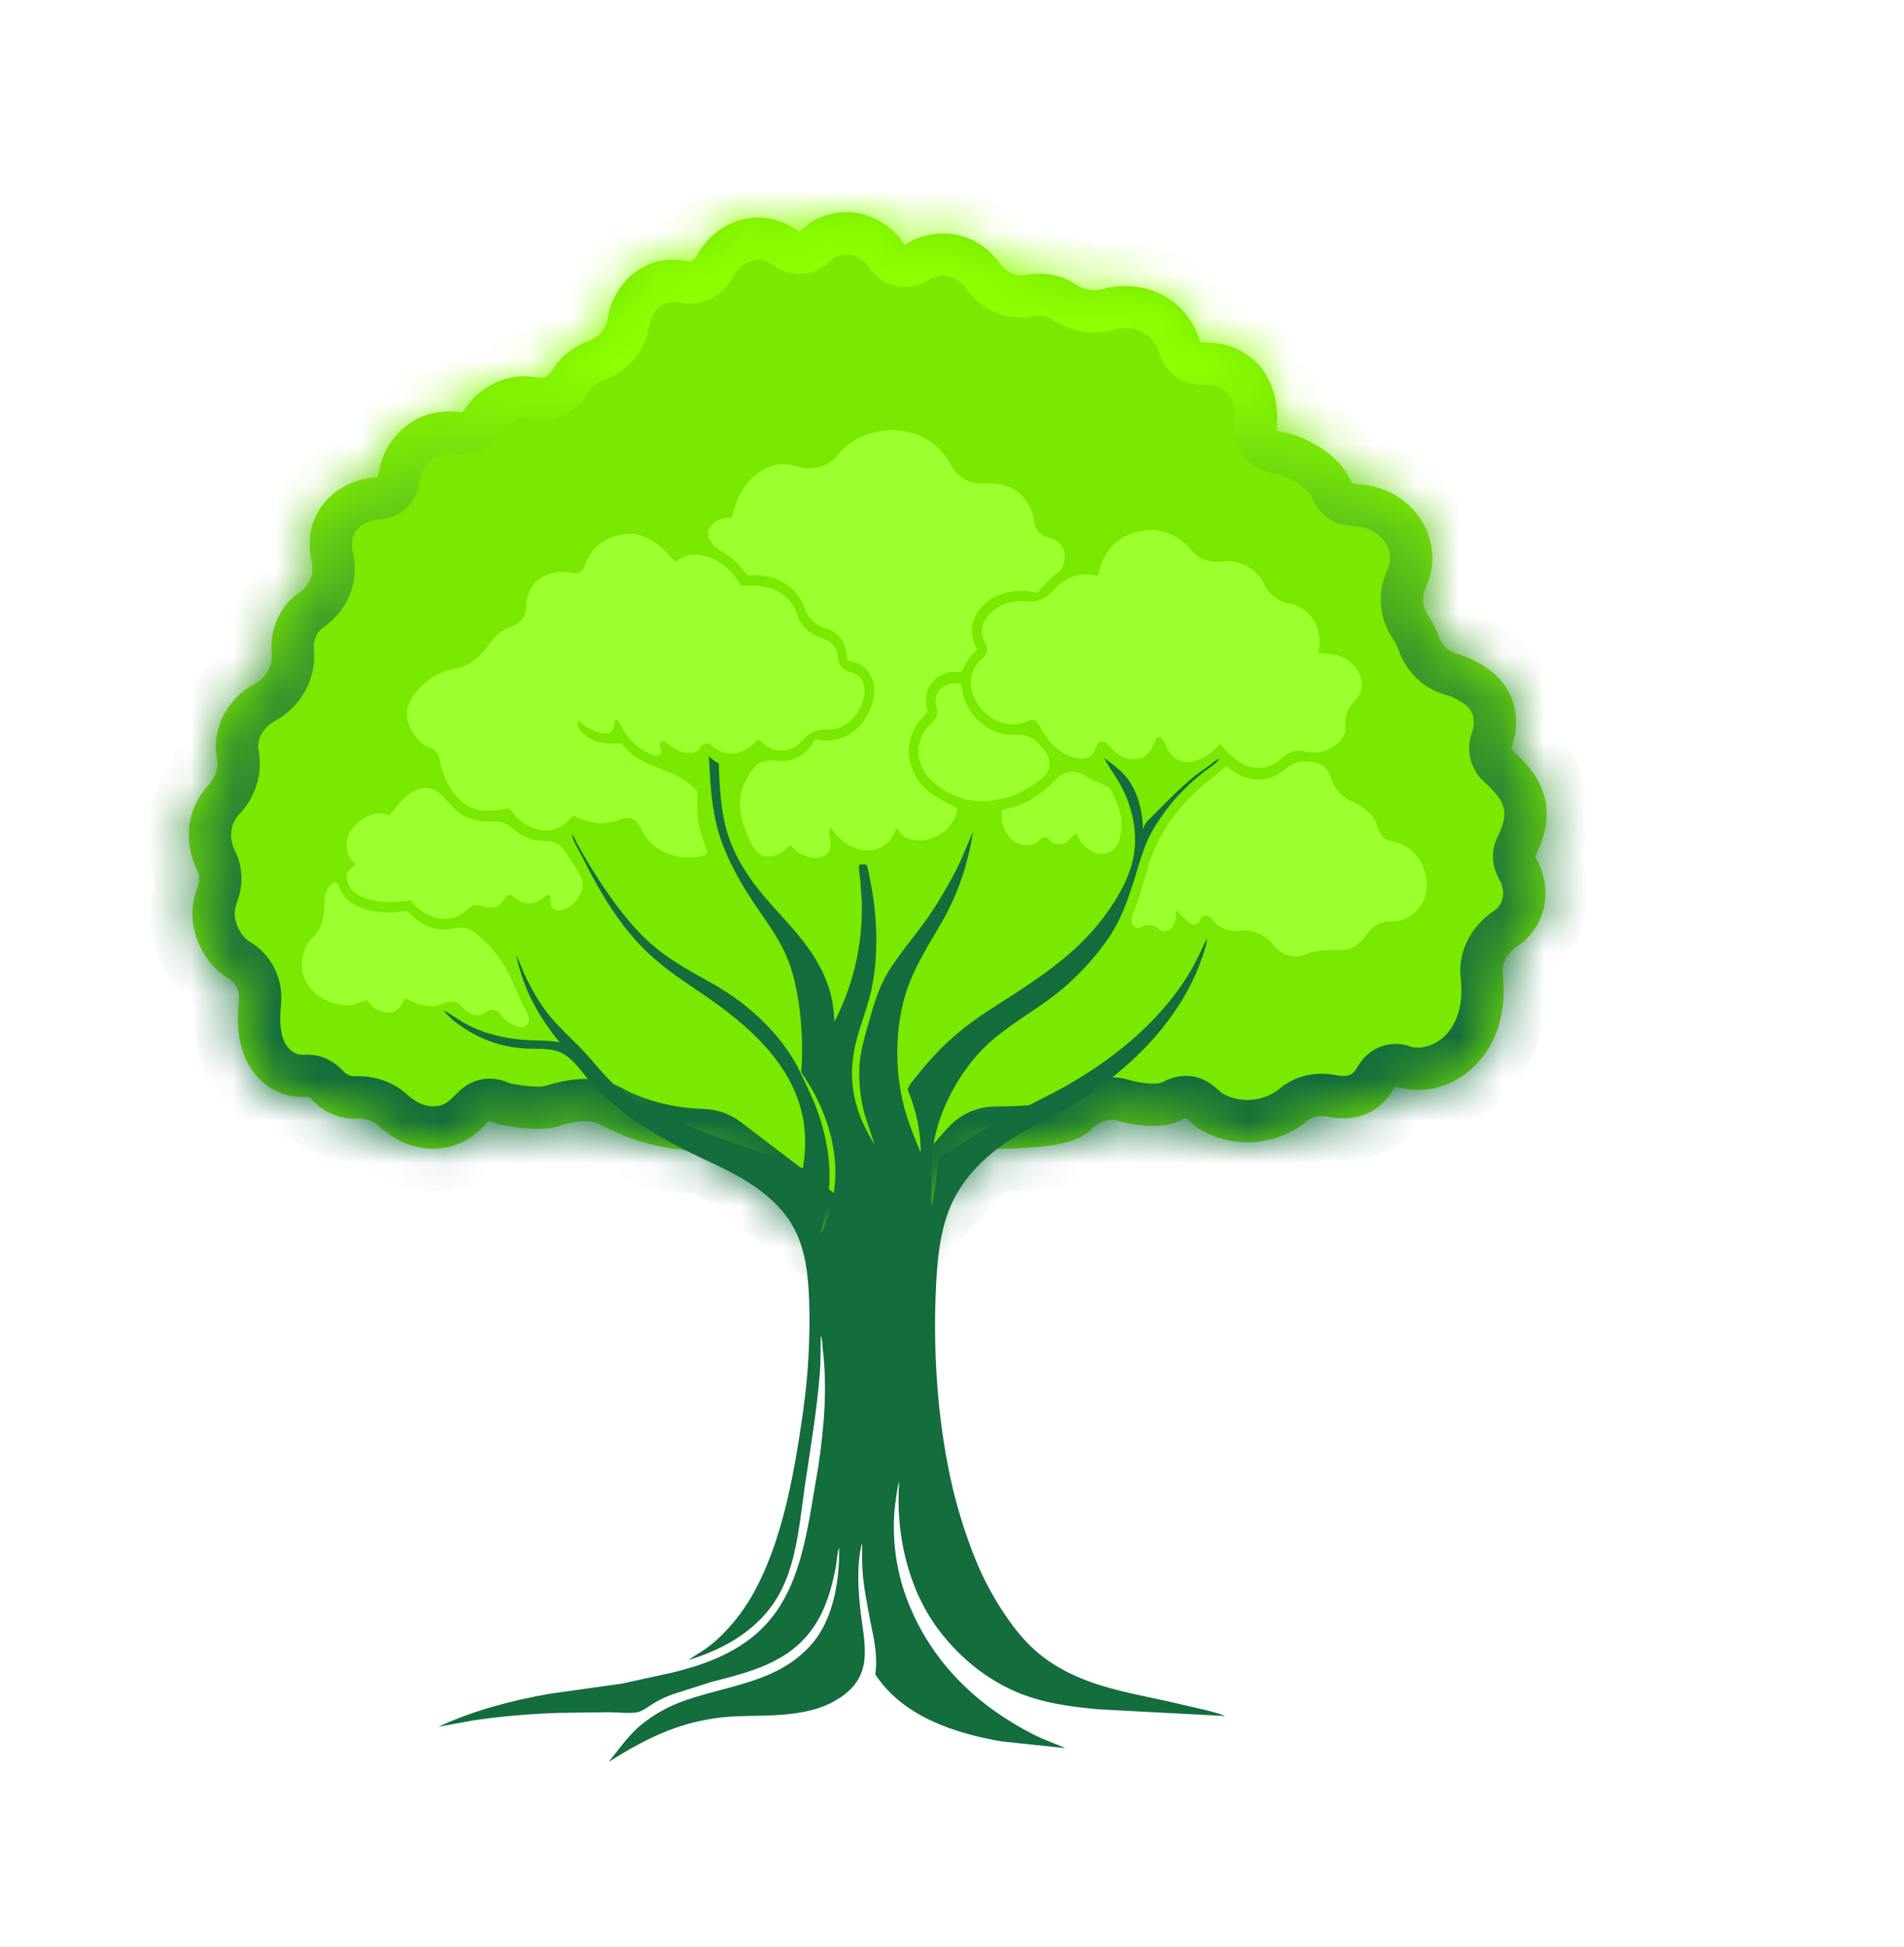 <svg width="45" height="46" viewBox="0 0 45 46" fill="none" xmlns="http://www.w3.org/2000/svg">
<g filter="url(#filter0_d_153_2)">
<mask id="path-1-inside-1_153_2" fill="white">
<path d="M25.253 1.609C24.87 1.173 24.354 0.958 23.813 1.021C23.577 1.064 23.345 1.131 23.136 1.271C23.098 1.297 22.907 1.477 22.888 1.476C22.88 1.476 22.875 1.466 22.868 1.461C22.46 1.165 21.996 1.067 21.524 1.192C21.064 1.313 20.682 1.628 20.435 2.088C20.399 2.158 20.317 2.191 20.24 2.174C19.852 2.085 19.445 2.149 19.096 2.372C18.763 2.586 18.499 2.948 18.396 3.371C18.383 3.424 18.372 3.476 18.363 3.528C18.323 3.765 18.156 3.966 17.93 4.048C17.574 4.178 17.273 4.396 17.031 4.779C16.971 4.891 16.842 4.945 16.718 4.923C16.259 4.843 15.834 4.919 15.417 5.215C15.242 5.339 15.093 5.509 14.972 5.7C14.951 5.732 14.911 5.743 14.874 5.739C14.37 5.683 13.911 5.775 13.503 6.149C13.269 6.362 13.088 6.632 12.996 6.959C12.986 6.996 12.932 7.266 12.923 7.274C12.921 7.276 12.852 7.282 12.843 7.283C12.754 7.292 12.666 7.305 12.579 7.324C11.972 7.46 11.395 7.959 11.326 8.703C11.306 8.92 11.327 9.117 11.372 9.31C11.432 9.571 11.307 9.838 11.088 9.991C10.865 10.147 10.672 10.355 10.555 10.626C10.431 10.914 10.398 11.181 10.422 11.456C10.447 11.743 10.276 12.022 10.022 12.158C9.755 12.302 9.516 12.514 9.347 12.787C9.161 13.086 9.06 13.487 9.118 13.852C9.121 13.872 9.124 13.891 9.128 13.91C9.174 14.14 9.095 14.379 8.933 14.549C8.739 14.751 8.592 15.008 8.516 15.302C8.409 15.717 8.465 16.158 8.649 16.534C8.721 16.662 8.723 16.815 8.671 16.952C8.545 17.284 8.505 17.624 8.598 17.997C8.713 18.456 8.995 18.869 9.362 19.097L9.366 19.099C9.569 19.201 9.674 19.428 9.648 19.655C9.591 20.143 9.624 20.677 9.839 21.092C10.046 21.488 10.383 21.765 10.773 21.877C10.896 21.912 11.019 21.92 11.146 21.925C11.182 21.927 11.27 21.916 11.3 21.928C11.361 21.952 11.464 22.084 11.525 22.132C11.788 22.34 12.103 22.443 12.419 22.43C12.607 22.423 12.8 22.471 12.941 22.598C13.337 22.955 13.781 23.163 14.314 23.142C14.603 23.131 14.885 23.037 15.135 22.871C15.239 22.802 15.331 22.716 15.422 22.628C15.44 22.611 15.554 22.488 15.572 22.489C15.611 22.491 15.684 22.532 15.726 22.546C15.812 22.576 15.901 22.592 15.99 22.607C16.386 22.672 16.837 22.723 17.19 22.613C17.5 22.517 17.92 22.424 18.204 22.58C18.689 22.847 19.5 23.173 20.598 23.204C20.707 23.207 20.814 23.242 20.901 23.309L24.25 25.862C24.457 26.02 24.751 25.992 24.925 25.798L27.151 23.315C27.246 23.209 27.382 23.149 27.524 23.148C28.972 23.133 29.501 22.973 29.779 22.699C29.947 22.534 30.17 22.414 30.396 22.477L30.546 22.518C30.873 22.596 31.215 22.631 31.547 22.585C31.66 22.57 31.77 22.532 31.877 22.489C31.91 22.476 31.998 22.424 32.029 22.424C32.049 22.424 32.263 22.627 32.316 22.66C33.09 23.143 34.091 23.098 34.829 22.541L34.869 22.505C35.007 22.381 35.201 22.349 35.383 22.387C35.738 22.463 36.11 22.438 36.439 22.248C36.591 22.161 36.723 22.03 36.837 21.887C36.865 21.852 36.959 21.682 36.983 21.67C36.996 21.663 37.012 21.68 37.026 21.685C37.152 21.727 37.284 21.745 37.415 21.752C38.316 21.804 39.154 21.172 39.434 20.189C39.544 19.8 39.56 19.401 39.516 19.005C39.487 18.746 39.64 18.501 39.859 18.36C40.066 18.226 40.24 18.039 40.369 17.783C40.523 17.481 40.567 17.094 40.487 16.756C40.458 16.637 40.418 16.519 40.37 16.409C40.355 16.375 40.286 16.262 40.285 16.238C40.284 16.224 40.334 16.13 40.344 16.108C40.551 15.65 40.636 15.187 40.461 14.693C40.325 14.31 40.076 14.046 39.806 13.784C39.767 13.746 39.704 13.713 39.727 13.652C39.854 13.327 39.866 12.903 39.751 12.571C39.579 12.074 39.226 11.797 38.81 11.595C38.68 11.532 38.545 11.484 38.408 11.444C38.212 11.387 38.066 11.226 38 11.034C37.937 10.848 37.848 10.679 37.741 10.522C37.616 10.338 37.599 10.1 37.692 9.898C37.819 9.62 37.884 9.324 37.839 8.985C37.774 8.502 37.538 8.133 37.195 7.851C36.903 7.611 36.541 7.483 36.185 7.448C36.137 7.443 35.959 7.444 35.942 7.402C35.739 6.885 35.208 6.534 34.763 6.343C34.58 6.265 34.394 6.226 34.204 6.183C34.182 6.178 34.167 6.157 34.17 6.135C34.196 5.938 34.191 5.751 34.162 5.555C34.096 5.112 33.914 4.734 33.589 4.47C33.379 4.298 33.143 4.183 32.887 4.133C32.763 4.109 32.636 4.101 32.51 4.094C32.488 4.092 32.386 4.097 32.371 4.087C32.365 4.083 32.334 3.982 32.33 3.969C32.296 3.878 32.258 3.792 32.212 3.708C31.787 2.923 30.952 2.643 30.185 2.799C30.149 2.807 30.114 2.816 30.079 2.826C29.86 2.891 29.62 2.85 29.431 2.721C29.163 2.539 28.861 2.464 28.525 2.466C28.423 2.467 28.33 2.479 28.239 2.497C28.013 2.541 27.79 2.439 27.655 2.253C27.42 1.927 27.116 1.692 26.741 1.579C26.443 1.489 26.114 1.501 25.815 1.583C25.556 1.655 25.393 1.786 25.39 1.785C25.373 1.779 25.274 1.634 25.253 1.609Z"/>
</mask>
<path d="M25.253 1.609C24.87 1.173 24.354 0.958 23.813 1.021C23.577 1.064 23.345 1.131 23.136 1.271C23.098 1.297 22.907 1.477 22.888 1.476C22.88 1.476 22.875 1.466 22.868 1.461C22.46 1.165 21.996 1.067 21.524 1.192C21.064 1.313 20.682 1.628 20.435 2.088C20.399 2.158 20.317 2.191 20.24 2.174C19.852 2.085 19.445 2.149 19.096 2.372C18.763 2.586 18.499 2.948 18.396 3.371C18.383 3.424 18.372 3.476 18.363 3.528C18.323 3.765 18.156 3.966 17.93 4.048C17.574 4.178 17.273 4.396 17.031 4.779C16.971 4.891 16.842 4.945 16.718 4.923C16.259 4.843 15.834 4.919 15.417 5.215C15.242 5.339 15.093 5.509 14.972 5.7C14.951 5.732 14.911 5.743 14.874 5.739C14.37 5.683 13.911 5.775 13.503 6.149C13.269 6.362 13.088 6.632 12.996 6.959C12.986 6.996 12.932 7.266 12.923 7.274C12.921 7.276 12.852 7.282 12.843 7.283C12.754 7.292 12.666 7.305 12.579 7.324C11.972 7.46 11.395 7.959 11.326 8.703C11.306 8.92 11.327 9.117 11.372 9.31C11.432 9.571 11.307 9.838 11.088 9.991C10.865 10.147 10.672 10.355 10.555 10.626C10.431 10.914 10.398 11.181 10.422 11.456C10.447 11.743 10.276 12.022 10.022 12.158C9.755 12.302 9.516 12.514 9.347 12.787C9.161 13.086 9.06 13.487 9.118 13.852C9.121 13.872 9.124 13.891 9.128 13.91C9.174 14.14 9.095 14.379 8.933 14.549C8.739 14.751 8.592 15.008 8.516 15.302C8.409 15.717 8.465 16.158 8.649 16.534C8.721 16.662 8.723 16.815 8.671 16.952C8.545 17.284 8.505 17.624 8.598 17.997C8.713 18.456 8.995 18.869 9.362 19.097L9.366 19.099C9.569 19.201 9.674 19.428 9.648 19.655C9.591 20.143 9.624 20.677 9.839 21.092C10.046 21.488 10.383 21.765 10.773 21.877C10.896 21.912 11.019 21.92 11.146 21.925C11.182 21.927 11.27 21.916 11.3 21.928C11.361 21.952 11.464 22.084 11.525 22.132C11.788 22.34 12.103 22.443 12.419 22.43C12.607 22.423 12.8 22.471 12.941 22.598C13.337 22.955 13.781 23.163 14.314 23.142C14.603 23.131 14.885 23.037 15.135 22.871C15.239 22.802 15.331 22.716 15.422 22.628C15.44 22.611 15.554 22.488 15.572 22.489C15.611 22.491 15.684 22.532 15.726 22.546C15.812 22.576 15.901 22.592 15.99 22.607C16.386 22.672 16.837 22.723 17.19 22.613C17.5 22.517 17.92 22.424 18.204 22.58C18.689 22.847 19.5 23.173 20.598 23.204C20.707 23.207 20.814 23.242 20.901 23.309L24.25 25.862C24.457 26.02 24.751 25.992 24.925 25.798L27.151 23.315C27.246 23.209 27.382 23.149 27.524 23.148C28.972 23.133 29.501 22.973 29.779 22.699C29.947 22.534 30.17 22.414 30.396 22.477L30.546 22.518C30.873 22.596 31.215 22.631 31.547 22.585C31.66 22.57 31.77 22.532 31.877 22.489C31.91 22.476 31.998 22.424 32.029 22.424C32.049 22.424 32.263 22.627 32.316 22.66C33.09 23.143 34.091 23.098 34.829 22.541L34.869 22.505C35.007 22.381 35.201 22.349 35.383 22.387C35.738 22.463 36.11 22.438 36.439 22.248C36.591 22.161 36.723 22.03 36.837 21.887C36.865 21.852 36.959 21.682 36.983 21.67C36.996 21.663 37.012 21.68 37.026 21.685C37.152 21.727 37.284 21.745 37.415 21.752C38.316 21.804 39.154 21.172 39.434 20.189C39.544 19.8 39.56 19.401 39.516 19.005C39.487 18.746 39.64 18.501 39.859 18.36C40.066 18.226 40.24 18.039 40.369 17.783C40.523 17.481 40.567 17.094 40.487 16.756C40.458 16.637 40.418 16.519 40.37 16.409C40.355 16.375 40.286 16.262 40.285 16.238C40.284 16.224 40.334 16.13 40.344 16.108C40.551 15.65 40.636 15.187 40.461 14.693C40.325 14.31 40.076 14.046 39.806 13.784C39.767 13.746 39.704 13.713 39.727 13.652C39.854 13.327 39.866 12.903 39.751 12.571C39.579 12.074 39.226 11.797 38.81 11.595C38.68 11.532 38.545 11.484 38.408 11.444C38.212 11.387 38.066 11.226 38 11.034C37.937 10.848 37.848 10.679 37.741 10.522C37.616 10.338 37.599 10.1 37.692 9.898C37.819 9.62 37.884 9.324 37.839 8.985C37.774 8.502 37.538 8.133 37.195 7.851C36.903 7.611 36.541 7.483 36.185 7.448C36.137 7.443 35.959 7.444 35.942 7.402C35.739 6.885 35.208 6.534 34.763 6.343C34.58 6.265 34.394 6.226 34.204 6.183C34.182 6.178 34.167 6.157 34.17 6.135C34.196 5.938 34.191 5.751 34.162 5.555C34.096 5.112 33.914 4.734 33.589 4.47C33.379 4.298 33.143 4.183 32.887 4.133C32.763 4.109 32.636 4.101 32.51 4.094C32.488 4.092 32.386 4.097 32.371 4.087C32.365 4.083 32.334 3.982 32.33 3.969C32.296 3.878 32.258 3.792 32.212 3.708C31.787 2.923 30.952 2.643 30.185 2.799C30.149 2.807 30.114 2.816 30.079 2.826C29.86 2.891 29.62 2.85 29.431 2.721C29.163 2.539 28.861 2.464 28.525 2.466C28.423 2.467 28.33 2.479 28.239 2.497C28.013 2.541 27.79 2.439 27.655 2.253C27.42 1.927 27.116 1.692 26.741 1.579C26.443 1.489 26.114 1.501 25.815 1.583C25.556 1.655 25.393 1.786 25.39 1.785C25.373 1.779 25.274 1.634 25.253 1.609Z" fill="#7AE800"/>
<path d="M23.813 1.021L23.697 0.028C23.676 0.03 23.656 0.033 23.636 0.037L23.813 1.021ZM25.253 1.609L24.501 2.268L24.501 2.268L25.253 1.609ZM25.39 1.785L25.057 2.728L25.058 2.728L25.39 1.785ZM25.815 1.583L25.55 0.619L25.55 0.619L25.815 1.583ZM26.741 1.579L26.452 2.536L26.452 2.536L26.741 1.579ZM27.655 2.253L28.466 1.667L28.466 1.667L27.655 2.253ZM28.239 2.497L28.432 3.478L28.432 3.478L28.239 2.497ZM28.525 2.466L28.531 3.466L28.531 3.466L28.525 2.466ZM29.431 2.721L29.994 1.895V1.895L29.431 2.721ZM30.079 2.826L29.795 1.867L29.795 1.867L30.079 2.826ZM30.185 2.799L30.386 3.779L30.386 3.779L30.185 2.799ZM32.212 3.708L31.333 4.184L31.333 4.184L32.212 3.708ZM32.33 3.969L33.27 3.628L33.27 3.628L32.33 3.969ZM32.371 4.087L32.939 3.264L32.938 3.263L32.371 4.087ZM32.51 4.094L32.455 5.092L32.455 5.092L32.51 4.094ZM32.887 4.133L33.078 3.151L33.078 3.151L32.887 4.133ZM33.589 4.47L32.958 5.245L32.958 5.245L33.589 4.47ZM34.162 5.555L35.151 5.409L35.151 5.409L34.162 5.555ZM34.17 6.135L35.162 6.268L35.162 6.264L34.17 6.135ZM34.204 6.183L33.986 7.159L33.986 7.159L34.204 6.183ZM34.763 6.343L35.158 5.424L35.157 5.424L34.763 6.343ZM35.942 7.402L35.011 7.767L35.011 7.767L35.942 7.402ZM36.185 7.448L36.284 6.453L36.284 6.453L36.185 7.448ZM37.195 7.851L36.56 8.623L36.56 8.623L37.195 7.851ZM37.839 8.985L38.83 8.853L38.83 8.853L37.839 8.985ZM37.692 9.898L38.601 10.315L38.601 10.315L37.692 9.898ZM37.741 10.522L38.569 9.961L38.569 9.961L37.741 10.522ZM38 11.034L38.946 10.71L38.946 10.71L38 11.034ZM38.408 11.444L38.127 12.404L38.408 11.444ZM38.81 11.595L39.247 10.696L39.247 10.696L38.81 11.595ZM39.751 12.571L38.806 12.898L38.806 12.898L39.751 12.571ZM39.727 13.652L38.796 13.289L38.796 13.289L39.727 13.652ZM39.806 13.784L39.11 14.502L39.11 14.502L39.806 13.784ZM40.461 14.693L41.404 14.359L41.404 14.359L40.461 14.693ZM40.344 16.108L39.433 15.697L39.433 15.697L40.344 16.108ZM40.285 16.238L41.284 16.191L41.284 16.191L40.285 16.238ZM40.37 16.409L41.286 16.009L41.286 16.008L40.37 16.409ZM40.487 16.756L39.514 16.988L39.514 16.988L40.487 16.756ZM40.369 17.783L39.477 17.331L39.477 17.331L40.369 17.783ZM39.859 18.36L39.317 17.52H39.317L39.859 18.36ZM39.516 19.005L40.51 18.894V18.894L39.516 19.005ZM39.434 20.189L38.472 19.916L38.472 19.916L39.434 20.189ZM37.415 21.752L37.358 22.751H37.358L37.415 21.752ZM37.026 21.685L36.71 22.634L36.71 22.634L37.026 21.685ZM36.983 21.67L37.434 22.562L37.434 22.562L36.983 21.67ZM36.837 21.887L36.055 21.263L36.055 21.263L36.837 21.887ZM36.439 22.248L36.938 23.115L36.938 23.115L36.439 22.248ZM35.383 22.387L35.59 21.409L35.59 21.409L35.383 22.387ZM34.869 22.505L35.538 23.248L35.538 23.248L34.869 22.505ZM34.829 22.541L35.431 23.34C35.454 23.322 35.476 23.304 35.497 23.285L34.829 22.541ZM32.316 22.66L31.787 23.509L31.787 23.509L32.316 22.66ZM32.029 22.424L32.016 23.424L32.017 23.424L32.029 22.424ZM31.877 22.489L32.248 23.418L32.248 23.418L31.877 22.489ZM31.547 22.585L31.412 21.595L31.412 21.595L31.547 22.585ZM30.546 22.518L30.281 23.482C30.292 23.485 30.303 23.488 30.314 23.491L30.546 22.518ZM30.396 22.477L30.662 21.512H30.662L30.396 22.477ZM29.779 22.699L30.481 23.411L30.481 23.411L29.779 22.699ZM27.524 23.148L27.534 24.148L27.524 23.148ZM20.598 23.204L20.57 24.204H20.57L20.598 23.204ZM18.204 22.58L17.722 23.456L17.722 23.456L18.204 22.58ZM17.19 22.613L16.893 21.658L16.893 21.658L17.19 22.613ZM15.99 22.607L16.153 21.62L16.153 21.62L15.99 22.607ZM15.726 22.546L15.404 23.493H15.404L15.726 22.546ZM15.572 22.489L15.513 23.487L15.515 23.487L15.572 22.489ZM15.422 22.628L14.726 21.91L14.726 21.91L15.422 22.628ZM15.135 22.871L14.584 22.037L14.584 22.037L15.135 22.871ZM14.314 23.142L14.353 24.141L14.353 24.141L14.314 23.142ZM12.941 22.598L13.61 21.854L13.61 21.854L12.941 22.598ZM12.419 22.43L12.46 23.43H12.46L12.419 22.43ZM11.525 22.132L12.145 21.347L12.145 21.347L11.525 22.132ZM11.3 21.928L10.934 22.859L10.935 22.859L11.3 21.928ZM11.146 21.925L11.188 20.926L11.188 20.926L11.146 21.925ZM10.773 21.877L11.049 20.916L11.049 20.916L10.773 21.877ZM9.839 21.092L8.953 21.554L8.953 21.554L9.839 21.092ZM9.648 19.655L10.641 19.77L9.648 19.655ZM9.366 19.099L8.915 19.991L8.915 19.991L9.366 19.099ZM9.362 19.097L8.835 19.947C8.86 19.962 8.885 19.976 8.911 19.989L9.362 19.097ZM8.598 17.997L7.628 18.241L7.628 18.241L8.598 17.997ZM8.671 16.952L9.606 17.306L9.606 17.306L8.671 16.952ZM8.649 16.534L7.752 16.975C7.76 16.992 7.768 17.008 7.777 17.024L8.649 16.534ZM8.516 15.302L9.484 15.551L9.484 15.551L8.516 15.302ZM8.933 14.549L8.21 13.857L8.21 13.857L8.933 14.549ZM9.128 13.91L8.148 14.106L8.148 14.106L9.128 13.91ZM9.118 13.852L8.13 14.009L8.13 14.009L9.118 13.852ZM9.347 12.787L10.197 13.315L10.197 13.315L9.347 12.787ZM10.022 12.158L10.495 13.039L10.495 13.039L10.022 12.158ZM10.422 11.456L11.419 11.37H11.419L10.422 11.456ZM10.555 10.626L9.637 10.229L9.637 10.229L10.555 10.626ZM11.088 9.991L10.516 9.171L10.516 9.171L11.088 9.991ZM11.372 9.31L12.346 9.086L12.346 9.086L11.372 9.31ZM11.326 8.703L10.33 8.61L10.33 8.61L11.326 8.703ZM12.579 7.324L12.797 8.3L12.797 8.3L12.579 7.324ZM12.843 7.283L12.738 6.288L12.733 6.289L12.843 7.283ZM12.923 7.274L12.25 6.535L12.242 6.542L12.923 7.274ZM12.996 6.959L12.033 6.688L12.033 6.689L12.996 6.959ZM13.503 6.149L14.178 6.886L14.178 6.886L13.503 6.149ZM14.874 5.739L14.764 6.733L14.764 6.733L14.874 5.739ZM14.972 5.7L15.815 6.237L15.815 6.237L14.972 5.7ZM15.417 5.215L15.996 6.03L15.996 6.03L15.417 5.215ZM16.718 4.923L16.546 5.908H16.546L16.718 4.923ZM17.031 4.779L16.185 4.246C16.173 4.265 16.162 4.285 16.151 4.305L17.031 4.779ZM17.93 4.048L18.272 4.988L18.272 4.988L17.93 4.048ZM18.363 3.528L17.378 3.359L18.363 3.528ZM18.396 3.371L17.424 3.135L17.424 3.135L18.396 3.371ZM19.096 2.372L19.635 3.215L19.635 3.215L19.096 2.372ZM20.24 2.174L20.018 3.149H20.018L20.24 2.174ZM20.435 2.088L19.554 1.614C19.551 1.619 19.549 1.624 19.546 1.63L20.435 2.088ZM21.524 1.192L21.268 0.225L21.268 0.225L21.524 1.192ZM22.868 1.461L23.456 0.652L23.456 0.652L22.868 1.461ZM22.888 1.476L22.835 2.475L22.835 2.475L22.888 1.476ZM23.136 1.271L22.578 0.441L22.578 0.441L23.136 1.271ZM20.901 23.309L21.508 22.514L21.508 22.514L20.901 23.309ZM24.25 25.862L23.644 26.657L23.644 26.657L24.25 25.862ZM24.925 25.798L24.181 25.13L24.181 25.13L24.925 25.798ZM27.151 23.315L27.896 23.983L27.896 23.983L27.151 23.315ZM23.93 2.014C24.111 1.993 24.313 2.054 24.501 2.268L26.005 0.95C25.428 0.291 24.596 -0.078 23.697 0.028L23.93 2.014ZM24.501 2.268C24.486 2.251 24.476 2.239 24.473 2.235C24.469 2.23 24.466 2.226 24.466 2.226C24.466 2.226 24.468 2.228 24.473 2.235C24.478 2.243 24.503 2.277 24.517 2.296C24.533 2.317 24.559 2.353 24.586 2.387C24.599 2.402 24.624 2.433 24.657 2.467C24.672 2.483 24.703 2.514 24.744 2.549C24.765 2.567 24.798 2.593 24.841 2.621C24.879 2.646 24.954 2.691 25.057 2.728L25.723 0.842C25.825 0.878 25.899 0.923 25.936 0.947C25.977 0.974 26.009 0.999 26.028 1.015C26.066 1.047 26.093 1.075 26.104 1.086C26.127 1.111 26.142 1.129 26.142 1.13C26.146 1.134 26.143 1.131 26.129 1.112C26.114 1.091 26.109 1.084 26.089 1.057C26.082 1.047 26.072 1.034 26.062 1.021C26.057 1.014 26.034 0.983 26.005 0.95L24.501 2.268ZM25.058 2.728C25.301 2.814 25.506 2.78 25.565 2.77C25.648 2.755 25.711 2.733 25.741 2.721C25.804 2.698 25.85 2.673 25.865 2.665C25.901 2.646 25.928 2.628 25.934 2.624C25.951 2.614 25.965 2.604 25.965 2.603C25.974 2.597 25.975 2.597 25.978 2.595C25.982 2.592 25.989 2.588 25.999 2.582C26.02 2.57 26.049 2.556 26.081 2.548L25.55 0.619C25.323 0.682 25.141 0.77 25.015 0.841C24.951 0.877 24.9 0.909 24.865 0.933C24.848 0.944 24.834 0.954 24.832 0.956C24.827 0.959 24.837 0.952 24.851 0.943C24.855 0.94 24.881 0.923 24.917 0.904C24.931 0.896 24.977 0.872 25.039 0.849C25.07 0.837 25.133 0.815 25.216 0.8C25.259 0.793 25.322 0.784 25.4 0.785C25.475 0.786 25.59 0.795 25.722 0.842L25.058 2.728ZM26.081 2.548C26.233 2.506 26.366 2.511 26.452 2.536L27.03 0.622C26.52 0.468 25.995 0.497 25.55 0.619L26.081 2.548ZM26.452 2.536C26.59 2.578 26.72 2.665 26.845 2.838L28.466 1.667C28.121 1.188 27.643 0.807 27.03 0.622L26.452 2.536ZM28.432 3.478C28.479 3.469 28.508 3.466 28.531 3.466L28.519 1.466C28.339 1.467 28.181 1.489 28.046 1.516L28.432 3.478ZM28.531 3.466C28.706 3.465 28.8 3.502 28.869 3.548L29.994 1.895C29.526 1.577 29.016 1.463 28.519 1.466L28.531 3.466ZM30.363 3.785C30.372 3.782 30.38 3.78 30.386 3.779L29.985 1.82C29.919 1.833 29.856 1.849 29.795 1.867L30.363 3.785ZM30.386 3.779C30.793 3.696 31.15 3.847 31.333 4.184L33.092 3.232C32.424 1.999 31.111 1.589 29.985 1.82L30.386 3.779ZM31.333 4.184C31.355 4.226 31.373 4.266 31.39 4.311L33.27 3.628C33.219 3.489 33.16 3.359 33.091 3.232L31.333 4.184ZM31.39 4.311C31.383 4.292 31.378 4.275 31.386 4.3C31.389 4.311 31.395 4.328 31.401 4.346C31.406 4.361 31.414 4.387 31.424 4.413C31.428 4.424 31.437 4.449 31.45 4.479C31.456 4.492 31.47 4.525 31.492 4.565C31.503 4.584 31.524 4.622 31.555 4.666C31.571 4.688 31.596 4.722 31.63 4.759C31.662 4.794 31.719 4.852 31.803 4.91L32.938 3.263C33.022 3.321 33.079 3.38 33.111 3.414C33.144 3.451 33.169 3.484 33.185 3.507C33.216 3.55 33.237 3.587 33.247 3.605C33.267 3.643 33.281 3.673 33.285 3.683C33.295 3.707 33.301 3.724 33.302 3.724C33.303 3.73 33.303 3.729 33.299 3.717C33.296 3.707 33.292 3.697 33.289 3.685C33.287 3.679 33.285 3.672 33.283 3.666C33.282 3.666 33.276 3.647 33.27 3.628L31.39 4.311ZM31.802 4.91C31.907 4.982 32.002 5.018 32.05 5.034C32.103 5.053 32.149 5.063 32.178 5.07C32.236 5.081 32.284 5.086 32.309 5.088C32.361 5.093 32.407 5.094 32.43 5.094C32.455 5.094 32.481 5.094 32.49 5.094C32.521 5.093 32.49 5.094 32.455 5.092L32.566 3.095C32.533 3.093 32.505 3.093 32.499 3.093C32.488 3.093 32.477 3.094 32.471 3.094C32.456 3.094 32.45 3.094 32.446 3.094C32.438 3.094 32.455 3.093 32.483 3.096C32.495 3.097 32.533 3.1 32.582 3.111C32.607 3.116 32.649 3.125 32.7 3.143C32.744 3.158 32.836 3.193 32.939 3.264L31.802 4.91ZM32.455 5.092C32.583 5.099 32.647 5.105 32.696 5.115L33.078 3.151C32.878 3.113 32.689 3.102 32.565 3.095L32.455 5.092ZM32.696 5.115C32.775 5.13 32.862 5.167 32.958 5.245L34.221 3.694C33.895 3.429 33.51 3.236 33.078 3.151L32.696 5.115ZM32.958 5.245C33.045 5.316 33.134 5.444 33.172 5.702L35.151 5.409C35.057 4.78 34.782 4.152 34.221 3.694L32.958 5.245ZM33.172 5.702C33.19 5.82 33.191 5.913 33.179 6.006L35.162 6.264C35.201 5.963 35.191 5.682 35.151 5.409L33.172 5.702ZM33.986 7.159C34.202 7.208 34.288 7.228 34.369 7.262L35.157 5.424C34.872 5.302 34.587 5.244 34.422 5.207L33.986 7.159ZM34.369 7.262C34.526 7.33 34.683 7.42 34.807 7.522C34.933 7.626 34.989 7.712 35.011 7.767L36.873 7.037C36.521 6.141 35.68 5.649 35.158 5.424L34.369 7.262ZM35.011 7.767C35.125 8.058 35.335 8.209 35.434 8.269C35.543 8.335 35.642 8.369 35.695 8.384C35.803 8.417 35.9 8.428 35.945 8.433C35.999 8.439 36.049 8.442 36.076 8.443C36.126 8.446 36.105 8.445 36.087 8.443L36.284 6.453C36.254 6.45 36.226 6.448 36.216 6.448C36.21 6.447 36.183 6.446 36.182 6.446C36.162 6.445 36.157 6.444 36.158 6.444C36.16 6.445 36.169 6.446 36.183 6.448C36.196 6.45 36.226 6.456 36.266 6.468C36.299 6.478 36.381 6.504 36.476 6.562C36.562 6.615 36.763 6.756 36.873 7.036L35.011 7.767ZM36.087 8.443C36.281 8.462 36.446 8.529 36.56 8.623L37.831 7.079C37.36 6.692 36.802 6.504 36.284 6.453L36.087 8.443ZM36.56 8.623C36.732 8.765 36.821 8.916 36.848 9.117L38.83 8.853C38.728 8.089 38.343 7.501 37.831 7.079L36.56 8.623ZM36.848 9.117C36.864 9.237 36.846 9.343 36.783 9.481L38.601 10.315C38.792 9.898 38.905 9.411 38.83 8.853L36.848 9.117ZM36.913 11.082C36.978 11.178 37.024 11.268 37.054 11.357L38.946 10.71C38.85 10.428 38.718 10.18 38.569 9.961L36.913 11.082ZM38.127 12.404C38.228 12.433 38.308 12.463 38.374 12.495L39.247 10.696C39.052 10.601 38.861 10.535 38.689 10.484L38.127 12.404ZM38.374 12.495C38.523 12.568 38.616 12.632 38.677 12.691C38.731 12.743 38.774 12.804 38.806 12.898L40.696 12.244C40.405 11.402 39.794 10.961 39.247 10.696L38.374 12.495ZM38.806 12.898C38.842 13 38.839 13.179 38.796 13.289L40.659 14.016C40.87 13.475 40.891 12.806 40.696 12.244L38.806 12.898ZM38.796 13.289C38.718 13.488 38.697 13.717 38.757 13.947C38.812 14.158 38.919 14.303 38.986 14.38C39.05 14.454 39.114 14.507 39.128 14.519C39.162 14.549 39.132 14.523 39.11 14.502L40.502 13.066C40.476 13.041 40.453 13.021 40.441 13.01C40.434 13.005 40.429 13 40.425 12.997C40.421 12.994 40.421 12.993 40.42 12.993C40.412 12.986 40.454 13.02 40.501 13.074C40.549 13.13 40.642 13.253 40.691 13.439C40.745 13.645 40.725 13.848 40.659 14.016L38.796 13.289ZM39.11 14.502C39.37 14.754 39.467 14.88 39.519 15.027L41.404 14.359C41.184 13.739 40.782 13.338 40.502 13.066L39.11 14.502ZM39.519 15.027C39.579 15.196 39.575 15.38 39.433 15.697L41.256 16.519C41.526 15.92 41.694 15.178 41.404 14.359L39.519 15.027ZM39.433 15.697C39.441 15.679 39.448 15.665 39.437 15.687C39.432 15.697 39.422 15.717 39.412 15.738C39.403 15.755 39.388 15.788 39.372 15.823C39.365 15.84 39.352 15.873 39.338 15.915C39.331 15.935 39.32 15.971 39.309 16.017C39.302 16.048 39.28 16.152 39.286 16.286L41.284 16.191C41.287 16.265 41.282 16.324 41.277 16.361C41.273 16.399 41.266 16.431 41.261 16.453C41.252 16.495 41.241 16.528 41.236 16.544C41.225 16.578 41.215 16.601 41.213 16.607C41.207 16.62 41.204 16.625 41.209 16.614C41.213 16.607 41.218 16.598 41.225 16.584C41.227 16.578 41.232 16.57 41.236 16.562C41.239 16.556 41.247 16.539 41.256 16.519L39.433 15.697ZM39.286 16.285C39.291 16.387 39.31 16.466 39.32 16.502C39.331 16.545 39.343 16.579 39.352 16.602C39.368 16.645 39.384 16.681 39.394 16.7C39.413 16.741 39.434 16.779 39.445 16.799C39.451 16.811 39.457 16.822 39.462 16.831C39.467 16.84 39.471 16.846 39.474 16.852C39.477 16.857 39.477 16.858 39.475 16.855C39.474 16.853 39.472 16.849 39.469 16.842C39.466 16.837 39.461 16.825 39.454 16.809L41.286 16.008C41.271 15.972 41.255 15.943 41.249 15.931C41.241 15.915 41.233 15.901 41.228 15.891C41.222 15.881 41.216 15.87 41.212 15.862C41.207 15.854 41.204 15.847 41.2 15.841C41.192 15.826 41.194 15.829 41.2 15.84C41.202 15.846 41.213 15.868 41.225 15.901C41.231 15.918 41.242 15.947 41.252 15.986C41.257 16.005 41.264 16.032 41.269 16.063C41.275 16.094 41.281 16.138 41.284 16.191L39.286 16.285ZM39.453 16.808C39.479 16.868 39.5 16.93 39.514 16.988L41.459 16.524C41.417 16.344 41.357 16.17 41.286 16.009L39.453 16.808ZM39.514 16.988C39.541 17.1 39.521 17.244 39.477 17.331L41.261 18.235C41.523 17.718 41.594 17.089 41.459 16.524L39.514 16.988ZM39.477 17.331C39.426 17.433 39.372 17.484 39.317 17.52L40.401 19.2C40.761 18.968 41.054 18.645 41.262 18.235L39.477 17.331ZM38.523 19.116C38.556 19.412 38.54 19.677 38.472 19.916L40.396 20.463C40.549 19.923 40.566 19.39 40.51 18.894L38.523 19.116ZM38.472 19.916C38.303 20.51 37.844 20.775 37.472 20.754L37.358 22.751C38.788 22.832 40.006 21.834 40.396 20.462L38.472 19.916ZM37.472 20.754C37.388 20.749 37.353 20.74 37.342 20.736L36.71 22.634C36.952 22.714 37.18 22.74 37.358 22.751L37.472 20.754ZM37.343 20.736C37.446 20.771 37.518 20.815 37.526 20.82C37.531 20.823 37.541 20.829 37.531 20.823C37.526 20.82 37.508 20.809 37.486 20.797C37.451 20.778 37.34 20.718 37.185 20.687C37.007 20.652 36.769 20.657 36.531 20.777L37.434 22.562C37.203 22.679 36.973 22.684 36.801 22.65C36.653 22.621 36.55 22.564 36.522 22.549C36.503 22.539 36.49 22.531 36.489 22.53C36.481 22.526 36.496 22.534 36.504 22.539C36.52 22.549 36.599 22.597 36.71 22.634L37.343 20.736ZM36.532 20.777C36.398 20.845 36.312 20.926 36.285 20.952C36.247 20.989 36.218 21.022 36.202 21.041C36.17 21.08 36.145 21.116 36.131 21.135C36.103 21.176 36.076 21.219 36.061 21.244C36.035 21.286 36.035 21.285 36.019 21.312C36.014 21.32 36.013 21.321 36.015 21.318C36.016 21.317 36.019 21.312 36.025 21.304C36.029 21.298 36.04 21.283 36.055 21.263L37.618 22.511C37.637 22.488 37.652 22.467 37.661 22.454C37.67 22.441 37.679 22.428 37.685 22.419C37.697 22.4 37.709 22.382 37.717 22.369C37.725 22.355 37.734 22.341 37.742 22.329C37.749 22.316 37.755 22.306 37.762 22.296C37.776 22.273 37.779 22.268 37.776 22.273C37.775 22.274 37.762 22.294 37.739 22.321C37.728 22.335 37.704 22.363 37.669 22.396C37.652 22.413 37.626 22.437 37.592 22.463C37.559 22.488 37.506 22.526 37.434 22.562L36.532 20.777ZM36.055 21.263C36.022 21.305 35.994 21.335 35.971 21.356C35.949 21.377 35.939 21.383 35.941 21.381L36.938 23.115C37.24 22.942 37.463 22.706 37.618 22.511L36.055 21.263ZM35.941 21.381C35.874 21.42 35.767 21.446 35.59 21.409L35.175 23.366C35.71 23.479 36.346 23.456 36.938 23.115L35.941 21.381ZM34.201 21.761L34.16 21.798L35.497 23.285L35.538 23.248L34.201 21.761ZM34.227 21.743C33.816 22.052 33.265 22.073 32.845 21.812L31.787 23.509C32.916 24.212 34.366 24.143 35.431 23.34L34.227 21.743ZM32.845 21.812C32.872 21.828 32.891 21.842 32.897 21.847C32.905 21.853 32.91 21.857 32.911 21.858C32.913 21.859 32.909 21.856 32.899 21.848C32.879 21.83 32.853 21.808 32.819 21.777C32.79 21.752 32.748 21.715 32.711 21.685C32.694 21.671 32.662 21.645 32.626 21.619C32.609 21.608 32.572 21.581 32.524 21.554C32.5 21.541 32.455 21.517 32.397 21.494C32.355 21.477 32.221 21.426 32.04 21.424L32.017 23.424C31.918 23.423 31.839 23.407 31.789 23.395C31.737 23.382 31.695 23.367 31.665 23.355C31.609 23.333 31.567 23.311 31.546 23.299C31.502 23.274 31.472 23.253 31.463 23.247C31.443 23.232 31.432 23.222 31.439 23.228C31.449 23.236 31.468 23.253 31.501 23.282C31.529 23.307 31.569 23.342 31.604 23.371C31.622 23.387 31.644 23.405 31.667 23.424C31.679 23.433 31.694 23.445 31.711 23.457C31.727 23.469 31.754 23.488 31.787 23.509L32.845 21.812ZM32.042 21.424C31.907 21.422 31.803 21.448 31.759 21.459C31.706 21.474 31.663 21.489 31.636 21.5C31.582 21.52 31.537 21.542 31.514 21.553C31.492 21.564 31.463 21.579 31.46 21.58C31.439 21.591 31.467 21.576 31.506 21.56L32.248 23.418C32.282 23.404 32.31 23.391 32.323 23.385C32.339 23.377 32.352 23.37 32.361 23.366C32.385 23.354 32.386 23.354 32.394 23.35C32.401 23.346 32.386 23.354 32.358 23.365C32.344 23.37 32.313 23.382 32.27 23.393C32.248 23.399 32.217 23.406 32.178 23.412C32.141 23.418 32.085 23.425 32.016 23.424L32.042 21.424ZM31.507 21.56C31.466 21.577 31.44 21.586 31.422 21.591C31.405 21.596 31.403 21.596 31.412 21.595L31.682 23.576C31.92 23.544 32.122 23.468 32.248 23.418L31.507 21.56ZM31.412 21.595C31.236 21.619 31.023 21.603 30.779 21.545L30.314 23.491C30.723 23.588 31.195 23.643 31.682 23.576L31.412 21.595ZM30.812 21.554L30.662 21.512L30.131 23.441L30.281 23.482L30.812 21.554ZM29.077 21.987C29.115 21.95 29.109 21.993 28.877 22.044C28.629 22.098 28.216 22.141 27.514 22.148L27.534 24.148C28.28 24.14 28.855 24.096 29.304 23.998C29.768 23.896 30.165 23.723 30.481 23.411L29.077 21.987ZM20.626 22.204C19.716 22.179 19.061 21.91 18.686 21.704L17.722 23.456C18.318 23.784 19.283 24.168 20.57 24.204L20.626 22.204ZM16.893 21.658C16.795 21.689 16.565 21.688 16.153 21.62L15.828 23.593C16.206 23.656 16.88 23.757 17.487 23.568L16.893 21.658ZM16.153 21.62C16.113 21.613 16.088 21.609 16.069 21.605C16.051 21.601 16.045 21.599 16.047 21.599L15.404 23.493C15.575 23.551 15.735 23.578 15.828 23.593L16.153 21.62ZM16.047 21.599C16.083 21.611 16.106 21.622 16.094 21.617C16.09 21.616 16.087 21.614 16.078 21.61C16.071 21.607 16.059 21.602 16.046 21.596C16.023 21.586 15.979 21.567 15.925 21.549C15.897 21.54 15.86 21.528 15.815 21.518C15.772 21.508 15.707 21.495 15.629 21.491L15.515 23.487C15.446 23.483 15.393 23.473 15.361 23.465C15.328 23.458 15.303 23.45 15.288 23.445C15.273 23.44 15.262 23.436 15.257 23.433C15.252 23.431 15.249 23.43 15.25 23.431C15.251 23.431 15.254 23.432 15.26 23.435C15.265 23.437 15.276 23.442 15.286 23.447C15.296 23.451 15.312 23.458 15.329 23.465C15.346 23.472 15.372 23.483 15.404 23.493L16.047 21.599ZM15.63 21.491C15.482 21.482 15.365 21.508 15.3 21.526C15.23 21.546 15.175 21.57 15.14 21.586C15.072 21.618 15.022 21.651 14.997 21.668C14.946 21.703 14.907 21.736 14.89 21.751C14.85 21.786 14.814 21.82 14.794 21.841C14.77 21.864 14.748 21.887 14.733 21.902C14.707 21.929 14.716 21.919 14.726 21.91L16.118 23.346C16.137 23.328 16.166 23.297 16.168 23.296C16.18 23.283 16.191 23.272 16.2 23.262C16.213 23.25 16.21 23.253 16.197 23.265C16.194 23.268 16.166 23.292 16.125 23.32C16.105 23.333 16.059 23.364 15.995 23.394C15.962 23.41 15.908 23.433 15.84 23.452C15.776 23.47 15.66 23.496 15.513 23.487L15.63 21.491ZM14.726 21.91C14.633 22 14.601 22.025 14.584 22.037L15.687 23.706C15.877 23.58 16.028 23.433 16.118 23.346L14.726 21.91ZM14.584 22.037C14.477 22.108 14.37 22.139 14.275 22.143L14.353 24.141C14.835 24.122 15.293 23.966 15.687 23.706L14.584 22.037ZM14.275 22.143C14.065 22.151 13.865 22.084 13.61 21.854L12.272 23.341C12.81 23.825 13.497 24.175 14.353 24.141L14.275 22.143ZM12.378 21.431C12.312 21.434 12.229 21.413 12.145 21.347L10.905 22.916C11.347 23.266 11.895 23.453 12.46 23.43L12.378 21.431ZM12.145 21.347C12.183 21.377 12.203 21.399 12.185 21.381C12.181 21.376 12.174 21.37 12.164 21.359C12.155 21.35 12.141 21.336 12.127 21.322C12.102 21.296 12.057 21.25 12.004 21.204C11.976 21.18 11.937 21.149 11.888 21.116C11.843 21.085 11.767 21.037 11.665 20.997L10.935 22.859C10.889 22.841 10.853 22.823 10.826 22.808C10.799 22.793 10.777 22.779 10.761 22.768C10.731 22.747 10.71 22.73 10.701 22.722C10.692 22.714 10.687 22.71 10.688 22.71C10.689 22.711 10.692 22.714 10.698 22.72C10.705 22.727 10.712 22.735 10.723 22.746C10.733 22.756 10.746 22.77 10.761 22.785C10.775 22.799 10.794 22.818 10.815 22.839C10.826 22.849 10.839 22.861 10.854 22.873C10.868 22.886 10.886 22.901 10.905 22.917L12.145 21.347ZM11.666 20.997C11.571 20.96 11.489 20.944 11.444 20.937C11.394 20.929 11.351 20.926 11.322 20.924C11.266 20.921 11.217 20.922 11.193 20.923C11.179 20.924 11.166 20.924 11.157 20.925C11.145 20.925 11.143 20.925 11.138 20.926C11.12 20.926 11.149 20.924 11.188 20.926L11.103 22.924C11.137 22.926 11.166 22.925 11.181 22.925C11.199 22.925 11.214 22.924 11.224 22.924C11.232 22.923 11.245 22.923 11.248 22.923C11.254 22.922 11.257 22.922 11.258 22.922C11.263 22.922 11.245 22.923 11.214 22.921C11.198 22.921 11.168 22.918 11.129 22.912C11.109 22.909 11.082 22.904 11.051 22.896C11.021 22.889 10.981 22.877 10.934 22.859L11.666 20.997ZM11.188 20.926C11.127 20.924 11.095 20.922 11.07 20.919C11.047 20.916 11.043 20.914 11.049 20.916L10.496 22.838C10.746 22.91 10.977 22.919 11.103 22.924L11.188 20.926ZM11.049 20.916C10.938 20.884 10.813 20.797 10.726 20.63L8.953 21.554C9.278 22.178 9.827 22.645 10.496 22.838L11.049 20.916ZM10.726 20.63C10.642 20.468 10.595 20.166 10.641 19.77L8.654 19.539C8.587 20.121 8.605 20.887 8.953 21.554L10.726 20.63ZM9.817 18.206L9.813 18.204L8.911 19.989L8.915 19.991L9.817 18.206ZM9.889 18.247C9.774 18.175 9.629 17.998 9.568 17.754L7.628 18.241C7.797 18.914 8.216 19.563 8.835 19.947L9.889 18.247ZM9.568 17.754C9.532 17.609 9.54 17.479 9.606 17.306L7.736 16.597C7.549 17.09 7.478 17.64 7.628 18.241L9.568 17.754ZM9.547 16.093C9.461 15.918 9.44 15.722 9.484 15.551L7.547 15.053C7.378 15.713 7.468 16.398 7.752 16.975L9.547 16.093ZM9.484 15.551C9.516 15.426 9.578 15.321 9.656 15.24L8.21 13.857C7.901 14.181 7.667 14.589 7.547 15.053L9.484 15.551ZM10.109 13.714C10.107 13.707 10.106 13.701 10.105 13.695L8.13 14.009C8.135 14.042 8.141 14.075 8.148 14.106L10.109 13.714ZM10.105 13.695C10.09 13.599 10.12 13.438 10.197 13.315L8.497 12.26C8.203 12.734 8.029 13.375 8.13 14.009L10.105 13.695ZM10.197 13.315C10.267 13.202 10.371 13.106 10.495 13.039L9.549 11.277C9.139 11.497 8.766 11.827 8.497 12.26L10.197 13.315ZM11.419 11.37C11.408 11.243 11.42 11.144 11.473 11.023L9.637 10.229C9.441 10.684 9.389 11.118 9.426 11.542L11.419 11.37ZM11.473 11.023C11.502 10.954 11.559 10.882 11.66 10.812L10.516 9.171C10.171 9.411 9.841 9.756 9.637 10.229L11.473 11.023ZM12.346 9.086C12.32 8.972 12.313 8.884 12.322 8.796L10.33 8.61C10.298 8.956 10.335 9.262 10.397 9.535L12.346 9.086ZM12.321 8.796C12.343 8.563 12.529 8.36 12.797 8.3L12.36 6.348C11.415 6.56 10.447 7.354 10.33 8.61L12.321 8.796ZM12.797 8.3C12.833 8.292 12.88 8.284 12.952 8.277L12.733 6.289C12.628 6.3 12.499 6.317 12.36 6.348L12.797 8.3ZM12.948 8.277C12.937 8.278 12.927 8.279 12.943 8.278C12.951 8.277 12.963 8.276 12.976 8.275C12.986 8.274 13.005 8.272 13.025 8.27C13.033 8.269 13.053 8.266 13.078 8.263C13.088 8.261 13.118 8.256 13.155 8.247C13.171 8.243 13.21 8.234 13.258 8.216C13.283 8.208 13.323 8.192 13.371 8.168C13.411 8.148 13.505 8.099 13.604 8.007L12.242 6.542C12.341 6.45 12.435 6.4 12.475 6.381C12.523 6.356 12.563 6.341 12.587 6.333C12.634 6.316 12.673 6.306 12.689 6.302C12.725 6.294 12.753 6.289 12.761 6.288C12.781 6.285 12.796 6.283 12.797 6.283C12.802 6.282 12.803 6.282 12.795 6.283C12.789 6.283 12.782 6.284 12.774 6.285C12.771 6.285 12.766 6.285 12.762 6.286C12.762 6.286 12.75 6.287 12.738 6.288L12.948 8.277ZM13.596 8.014C13.69 7.929 13.745 7.845 13.768 7.81C13.795 7.767 13.814 7.73 13.824 7.708C13.845 7.664 13.859 7.628 13.865 7.611C13.878 7.575 13.887 7.546 13.89 7.533C13.899 7.504 13.905 7.476 13.909 7.458C13.919 7.42 13.928 7.376 13.936 7.339C13.941 7.319 13.945 7.3 13.948 7.282C13.952 7.264 13.956 7.248 13.959 7.234C13.969 7.187 13.967 7.201 13.959 7.229L12.033 6.689C12.027 6.709 12.023 6.727 12.021 6.735C12.019 6.745 12.017 6.754 12.015 6.762C12.011 6.778 12.008 6.795 12.004 6.811C12.001 6.828 11.997 6.846 11.993 6.863C11.989 6.881 11.985 6.899 11.982 6.916C11.974 6.952 11.968 6.979 11.964 6.995C11.962 7.005 11.963 7 11.966 6.987C11.967 6.983 11.974 6.959 11.985 6.928C11.99 6.914 12.003 6.88 12.024 6.838C12.034 6.816 12.052 6.78 12.079 6.738C12.093 6.716 12.113 6.687 12.138 6.655C12.162 6.624 12.2 6.581 12.25 6.535L13.596 8.014ZM13.959 7.229C13.994 7.102 14.066 6.989 14.178 6.886L12.827 5.411C12.473 5.735 12.181 6.162 12.033 6.688L13.959 7.229ZM14.178 6.886C14.325 6.752 14.473 6.701 14.764 6.733L14.983 4.745C14.267 4.666 13.498 4.797 12.827 5.411L14.178 6.886ZM15.815 6.237C15.884 6.128 15.95 6.063 15.996 6.03L14.839 4.4C14.534 4.616 14.301 4.891 14.128 5.163L15.815 6.237ZM15.996 6.03C16.181 5.899 16.333 5.871 16.546 5.908L16.889 3.938C16.185 3.815 15.486 3.94 14.838 4.4L15.996 6.03ZM17.877 5.313C17.994 5.128 18.112 5.046 18.272 4.988L17.589 3.108C17.037 3.309 16.552 3.664 16.185 4.246L17.877 5.313ZM19.349 3.698C19.354 3.669 19.36 3.639 19.368 3.608L17.424 3.135C17.406 3.209 17.391 3.284 17.378 3.359L19.349 3.698ZM19.367 3.608C19.411 3.429 19.523 3.286 19.635 3.215L18.558 1.53C18.002 1.885 17.587 2.467 17.424 3.135L19.367 3.608ZM19.635 3.215C19.752 3.14 19.885 3.118 20.018 3.149L20.461 1.198C19.82 1.053 19.138 1.159 18.558 1.53L19.635 3.215ZM21.316 2.561C21.447 2.318 21.616 2.202 21.779 2.158L21.268 0.225C20.512 0.425 19.918 0.938 19.554 1.614L21.316 2.561ZM21.779 2.158C21.939 2.116 22.096 2.137 22.28 2.27L23.456 0.652C22.824 0.193 22.053 0.017 21.268 0.225L21.779 2.158ZM22.28 2.27C22.215 2.223 22.171 2.178 22.163 2.17C22.16 2.167 22.153 2.159 22.159 2.166C22.162 2.169 22.173 2.18 22.186 2.193C22.21 2.216 22.275 2.276 22.371 2.333C22.474 2.395 22.632 2.464 22.835 2.475L22.942 0.478C23.14 0.488 23.295 0.556 23.394 0.615C23.487 0.67 23.549 0.728 23.569 0.748C23.581 0.759 23.59 0.769 23.591 0.77C23.596 0.775 23.588 0.766 23.583 0.761C23.572 0.75 23.525 0.702 23.456 0.652L22.28 2.27ZM22.835 2.475C23.023 2.485 23.165 2.439 23.215 2.422C23.28 2.399 23.33 2.375 23.357 2.361C23.411 2.332 23.453 2.304 23.471 2.292C23.511 2.264 23.544 2.238 23.561 2.224C23.598 2.193 23.638 2.159 23.665 2.135C23.7 2.104 23.718 2.087 23.74 2.068C23.75 2.06 23.754 2.057 23.753 2.057C23.753 2.057 23.749 2.061 23.742 2.066C23.738 2.07 23.72 2.083 23.695 2.101L22.578 0.441C22.548 0.462 22.524 0.48 22.512 0.489C22.498 0.5 22.486 0.51 22.477 0.517C22.459 0.532 22.441 0.548 22.427 0.56C22.402 0.582 22.364 0.615 22.344 0.633C22.332 0.644 22.322 0.653 22.313 0.66C22.308 0.664 22.305 0.667 22.302 0.669C22.301 0.67 22.3 0.671 22.299 0.672C22.299 0.672 22.298 0.672 22.299 0.672C22.299 0.672 22.299 0.672 22.3 0.671C22.301 0.67 22.303 0.669 22.305 0.667C22.309 0.664 22.32 0.656 22.335 0.646C22.346 0.638 22.381 0.614 22.431 0.588C22.456 0.575 22.503 0.551 22.566 0.53C22.599 0.519 22.645 0.505 22.702 0.494C22.757 0.483 22.84 0.472 22.942 0.478L22.835 2.475ZM23.694 2.101C23.738 2.071 23.815 2.037 23.991 2.005L23.636 0.037C23.338 0.091 22.951 0.19 22.578 0.441L23.694 2.101ZM20.295 24.104L23.644 26.657L24.856 25.066L21.508 22.514L20.295 24.104ZM25.67 26.465L27.896 23.983L26.407 22.647L24.181 25.13L25.67 26.465ZM14.764 6.733C15.016 6.76 15.514 6.709 15.815 6.237L14.128 5.162C14.389 4.754 14.806 4.725 14.983 4.745L14.764 6.733ZM9.656 15.24C10.023 14.856 10.224 14.293 10.109 13.714L8.148 14.106C8.124 13.988 8.168 13.902 8.21 13.857L9.656 15.24ZM20.018 3.149C20.488 3.255 21.055 3.067 21.324 2.546L19.546 1.63C19.742 1.249 20.146 1.127 20.461 1.198L20.018 3.149ZM9.606 17.306C9.744 16.942 9.762 16.473 9.521 16.045L7.777 17.024C7.68 16.851 7.701 16.688 7.736 16.597L9.606 17.306ZM13.61 21.854C13.222 21.506 12.746 21.416 12.378 21.431L12.46 23.43C12.457 23.43 12.44 23.43 12.409 23.421C12.377 23.412 12.325 23.389 12.272 23.341L13.61 21.854ZM18.686 21.704C18.296 21.489 17.89 21.482 17.62 21.506C17.336 21.53 17.075 21.601 16.893 21.658L17.487 23.568C17.614 23.528 17.718 23.505 17.794 23.498C17.828 23.495 17.839 23.497 17.831 23.496C17.822 23.495 17.779 23.488 17.722 23.456L18.686 21.704ZM18.272 4.988C18.84 4.782 19.248 4.284 19.349 3.698L17.378 3.359C17.397 3.246 17.473 3.15 17.589 3.108L18.272 4.988ZM10.641 19.77C10.709 19.186 10.444 18.523 9.817 18.206L8.915 19.991C8.694 19.88 8.639 19.671 8.654 19.539L10.641 19.77ZM35.59 21.409C35.178 21.322 34.632 21.373 34.201 21.761L35.538 23.248C35.382 23.389 35.225 23.376 35.175 23.366L35.59 21.409ZM39.317 17.52C38.869 17.809 38.441 18.384 38.523 19.116L40.51 18.894C40.522 18.998 40.494 19.079 40.468 19.125C40.445 19.167 40.42 19.188 40.401 19.2L39.317 17.52ZM37.054 11.357C37.206 11.802 37.567 12.24 38.127 12.404L38.689 10.484C38.858 10.534 38.926 10.651 38.946 10.71L37.054 11.357ZM36.783 9.481C36.549 9.991 36.587 10.601 36.913 11.082L38.569 9.961C38.646 10.075 38.65 10.208 38.601 10.315L36.783 9.481ZM27.514 22.148C27.098 22.152 26.694 22.328 26.407 22.647L27.896 23.983C27.799 24.091 27.666 24.146 27.534 24.148L27.514 22.148ZM16.546 5.908C17.04 5.994 17.622 5.791 17.912 5.254L16.151 4.305C16.32 3.991 16.645 3.895 16.889 3.938L16.546 5.908ZM33.179 6.002C33.108 6.537 33.456 7.04 33.986 7.159L34.422 5.207C34.908 5.316 35.227 5.778 35.162 6.268L33.179 6.002ZM23.644 26.657C24.266 27.131 25.148 27.048 25.67 26.465L24.181 25.13C24.355 24.936 24.649 24.908 24.856 25.066L23.644 26.657ZM10.495 13.039C11.054 12.739 11.482 12.105 11.419 11.37L9.426 11.542C9.419 11.459 9.442 11.396 9.463 11.36C9.483 11.325 9.511 11.297 9.549 11.277L10.495 13.039ZM26.845 2.838C27.179 3.302 27.777 3.607 28.432 3.478L28.046 1.516C28.249 1.476 28.401 1.577 28.466 1.667L26.845 2.838ZM20.57 24.204C20.485 24.201 20.386 24.174 20.295 24.104L21.508 22.514C21.242 22.311 20.93 22.213 20.626 22.204L20.57 24.204ZM11.66 10.812C12.161 10.462 12.511 9.804 12.346 9.086L10.397 9.535C10.352 9.338 10.453 9.215 10.516 9.171L11.66 10.812ZM28.869 3.548C29.296 3.839 29.845 3.938 30.363 3.785L29.795 1.867C29.875 1.844 29.944 1.861 29.994 1.895L28.869 3.548ZM30.662 21.512C29.917 21.308 29.338 21.73 29.077 21.987L30.481 23.411C30.499 23.394 30.49 23.409 30.443 23.428C30.387 23.451 30.271 23.479 30.131 23.441L30.662 21.512Z" fill="url(#paint0_linear_153_2)" mask="url(#path-1-inside-1_153_2)"/>
<path d="M28.951 14.418C29.118 14.24 29.383 14.185 29.595 14.304L29.826 14.433C29.947 14.493 30.109 14.537 30.218 14.62C30.258 14.651 30.29 14.739 30.313 14.79C30.387 14.952 30.474 15.155 30.498 15.334C30.519 15.486 30.496 15.663 30.457 15.84C30.395 16.122 30.069 16.255 29.814 16.121C29.678 16.031 29.5 15.907 29.462 15.722C29.459 15.702 29.44 15.691 29.424 15.702C29.367 15.738 29.282 15.831 29.226 15.884C29.207 15.901 29.186 15.915 29.162 15.925C29.079 15.959 29.018 15.965 28.923 15.934C28.872 15.918 28.831 15.884 28.797 15.84C28.734 15.76 28.631 15.778 28.565 15.856C28.499 15.935 28.418 15.958 28.325 15.968C28.172 15.986 28 15.928 27.884 15.81C27.773 15.696 27.678 15.504 27.672 15.331C27.67 15.301 27.667 15.167 27.677 15.146C27.68 15.14 27.69 15.143 27.696 15.141C27.857 15.1 28.009 15.06 28.165 14.994C28.476 14.861 28.723 14.661 28.951 14.418Z" fill="#9CFF2E"/>
<path d="M26.402 12.173C26.439 12.158 26.478 12.148 26.518 12.145C26.59 12.139 26.695 12.137 26.713 12.171C26.73 12.203 26.738 12.32 26.748 12.365C26.813 12.668 26.981 12.923 27.204 13.102C27.463 13.311 27.733 13.373 28.019 13.36C28.239 13.35 28.455 13.445 28.592 13.618C28.614 13.645 28.637 13.672 28.659 13.698C28.82 13.882 28.867 14.154 28.693 14.326C28.486 14.529 28.243 14.673 27.977 14.787C27.592 14.924 27.185 14.987 26.788 14.879C26.441 14.785 25.993 14.523 25.807 14.163C25.712 13.981 25.678 13.767 25.73 13.561C25.787 13.338 25.899 13.185 26.044 13.061C26.148 12.971 26.174 12.824 26.13 12.694C26.098 12.603 26.103 12.499 26.139 12.411C26.193 12.28 26.293 12.22 26.402 12.173Z" fill="#9CFF2E"/>
<path d="M11.837 16.884C11.892 16.822 11.99 16.853 12.009 16.933C12.196 17.508 12.888 17.575 13.347 17.558C13.411 17.556 13.556 17.514 13.606 17.53C13.646 17.544 13.728 17.634 13.766 17.665C13.858 17.741 13.957 17.811 14.062 17.863C14.28 17.972 14.494 17.988 14.71 17.94C14.882 17.902 15.069 17.911 15.207 18.021C15.472 18.233 15.701 18.469 15.899 18.785C16.094 19.097 16.218 19.452 16.379 19.786C16.392 19.813 16.43 19.883 16.471 19.962C16.562 20.139 16.454 20.306 16.26 20.262C16.066 20.217 15.925 20.101 15.809 19.947C15.736 19.85 15.585 19.834 15.493 19.914C15.487 19.92 15.48 19.925 15.473 19.93C15.395 19.977 15.302 20.009 15.214 19.986C15.086 19.953 14.975 19.861 14.88 19.749C14.782 19.633 14.586 19.664 14.446 19.724C14.182 19.837 13.827 19.727 13.585 19.592C13.574 19.586 13.561 19.59 13.556 19.601C13.512 19.7 13.469 19.804 13.384 19.866C13.216 19.988 12.954 19.908 12.804 19.784C12.777 19.761 12.684 19.64 12.664 19.634C12.646 19.629 12.41 19.732 12.372 19.739C12.204 19.773 12.019 19.742 11.855 19.692C11.588 19.611 11.348 19.435 11.213 19.154C11.123 18.968 11.11 18.742 11.168 18.54C11.219 18.358 11.31 18.224 11.422 18.117C11.632 17.915 11.667 17.612 11.664 17.322C11.664 17.3 11.665 17.277 11.667 17.255C11.684 17.098 11.749 16.983 11.837 16.884Z" fill="#9CFF2E"/>
<path d="M13.967 14.627C14.005 14.617 14.045 14.615 14.085 14.619C14.153 14.627 14.22 14.64 14.284 14.674C14.483 14.778 14.617 15.013 14.792 15.16C15.051 15.375 15.357 15.431 15.665 15.413C15.824 15.404 15.983 15.451 16.094 15.563C16.346 15.79 16.599 15.874 16.888 15.872C17.036 15.871 17.187 15.909 17.281 16.023C17.444 16.218 17.576 16.452 17.707 16.678C17.772 16.789 17.8 16.923 17.754 17.044C17.736 17.09 17.715 17.135 17.69 17.179C17.593 17.346 17.438 17.466 17.265 17.5L17.237 17.505C17.224 17.508 17.211 17.51 17.198 17.511C17.047 17.532 16.988 17.365 17.013 17.215C17.025 17.143 16.941 17.131 16.887 17.181C16.799 17.264 16.7 17.323 16.579 17.34C16.382 17.366 16.249 17.29 16.111 17.174C16.053 17.125 15.964 17.147 15.938 17.218C15.935 17.226 15.931 17.233 15.927 17.24C15.876 17.317 15.812 17.394 15.729 17.422C15.599 17.466 15.489 17.451 15.38 17.408C15.251 17.357 15.124 17.407 15.025 17.506C14.86 17.672 14.639 17.736 14.423 17.711C14.169 17.682 13.889 17.521 13.725 17.295C13.718 17.284 13.705 17.278 13.692 17.279L13.345 17.313C13.044 17.334 12.56 17.285 12.325 17.034C12.249 16.953 12.184 16.811 12.195 16.688C12.205 16.577 12.318 16.499 12.395 16.436C12.401 16.431 12.402 16.42 12.395 16.414L12.376 16.395C12.278 16.301 12.213 16.186 12.193 16.038C12.173 15.893 12.222 15.729 12.301 15.614C12.46 15.384 12.753 15.205 13.011 15.221C13.049 15.224 13.185 15.264 13.214 15.254C13.224 15.251 13.274 15.18 13.287 15.164C13.494 14.911 13.67 14.699 13.967 14.627Z" fill="#9CFF2E"/>
<path d="M34.391 14.163C34.521 14.049 34.689 13.981 34.862 13.994C34.901 13.997 34.939 13.999 34.977 14.001C35.125 14.007 35.272 14.064 35.354 14.187C35.403 14.26 35.44 14.331 35.466 14.408C35.551 14.65 35.73 14.851 35.967 14.947C35.992 14.957 36.015 14.967 36.039 14.979C36.225 15.074 36.475 15.26 36.542 15.49C36.593 15.663 36.675 15.845 36.852 15.872C36.922 15.883 36.992 15.899 37.062 15.925C37.313 16.019 37.509 16.19 37.628 16.465C37.718 16.673 37.761 16.955 37.688 17.178C37.615 17.404 37.452 17.591 37.26 17.688C37.134 17.752 37.011 17.778 36.887 17.774C36.668 17.768 36.448 17.861 36.33 18.047C36.225 18.212 36.014 18.405 35.831 18.435L35.805 18.439C35.752 18.446 35.701 18.453 35.648 18.451C35.388 18.443 35.085 18.45 34.846 18.554C34.837 18.558 34.826 18.563 34.816 18.567C34.647 18.63 34.458 18.605 34.302 18.512C34.227 18.468 34.165 18.411 34.112 18.345C33.924 18.109 33.633 17.953 33.334 17.992C33.319 17.994 33.304 17.995 33.288 17.997C33.126 18.006 32.954 17.978 32.812 17.884C32.754 17.845 32.708 17.799 32.671 17.748C32.576 17.615 32.413 17.59 32.361 17.745C32.327 17.845 32.212 17.879 32.128 17.815C32.019 17.732 31.916 17.633 31.828 17.529C31.82 17.519 31.805 17.524 31.803 17.537C31.79 17.667 31.777 17.837 31.694 17.928C31.652 17.973 31.571 18.007 31.514 18.002C31.459 17.998 31.411 17.971 31.367 17.932C31.262 17.839 31.095 17.834 30.975 17.906C30.825 17.998 30.695 17.805 30.761 17.642C30.914 17.264 31.018 16.875 31.139 16.467C31.37 15.689 31.839 15.077 32.404 14.581C32.581 14.425 32.779 14.296 32.947 14.127C32.988 14.086 33.003 14.12 33.041 14.15C33.26 14.323 33.487 14.423 33.757 14.418C34.014 14.413 34.21 14.322 34.391 14.163Z" fill="#9CFF2E"/>
<path d="M31.162 8.522C31.293 8.527 31.421 8.537 31.547 8.58C31.814 8.669 32.015 8.817 32.179 9.022C32.349 9.234 32.641 9.303 32.911 9.267C33.167 9.232 33.462 9.331 33.663 9.515C33.763 9.605 33.832 9.703 33.881 9.811C33.991 10.053 34.222 10.214 34.483 10.265C34.713 10.31 34.931 10.449 35.063 10.672C35.197 10.9 35.211 11.143 35.163 11.403C35.16 11.418 35.17 11.431 35.185 11.432C35.362 11.441 35.534 11.452 35.703 11.522C35.885 11.597 36.065 11.75 36.144 11.955C36.194 12.086 36.201 12.24 36.15 12.372C36.123 12.441 36.079 12.5 36.026 12.552C35.849 12.726 35.781 12.946 35.797 13.194C35.8 13.237 35.795 13.281 35.782 13.326C35.728 13.496 35.566 13.624 35.427 13.694C35.224 13.796 35.013 13.797 34.807 13.748C34.626 13.704 34.439 13.776 34.307 13.906C34.11 14.1 33.875 14.171 33.618 14.138C33.355 14.105 33.023 13.826 32.862 13.594C32.855 13.583 32.84 13.582 32.831 13.591C32.631 13.796 32.404 13.976 32.128 14.007C31.992 14.022 31.846 13.983 31.739 13.882L31.667 13.807C31.649 13.79 31.633 13.77 31.619 13.749C31.567 13.662 31.529 13.549 31.475 13.469C31.45 13.432 31.401 13.402 31.362 13.421C31.318 13.443 31.26 13.619 31.23 13.672C31.198 13.728 31.159 13.777 31.115 13.821C31.016 13.921 30.846 13.957 30.715 13.939C30.505 13.909 30.322 13.757 30.173 13.578C30.097 13.487 29.941 13.516 29.915 13.632C29.881 13.74 29.824 13.841 29.73 13.891C29.592 13.964 29.407 13.921 29.268 13.864C28.951 13.732 28.701 13.431 28.537 13.097C28.497 13.018 28.397 12.991 28.317 13.029C28.076 13.143 27.809 13.15 27.567 13.035C27.323 12.919 27.098 12.704 26.998 12.417C26.942 12.257 26.92 12.042 26.985 11.881C27.042 11.74 27.121 11.642 27.218 11.566C27.329 11.48 27.364 11.32 27.291 11.2C27.218 11.08 27.189 10.957 27.216 10.815C27.249 10.633 27.4 10.483 27.532 10.389C27.77 10.22 28.029 10.185 28.291 10.211C28.519 10.234 28.741 10.137 28.887 9.961C28.946 9.89 29.011 9.825 29.087 9.772C29.35 9.584 29.621 9.522 29.923 9.605C29.941 9.61 29.958 9.599 29.962 9.581C30.005 9.367 30.078 9.17 30.206 9.002C30.454 8.673 30.795 8.552 31.162 8.522Z" fill="#9CFF2E"/>
<path d="M25.063 6.16C25.431 6.171 25.767 6.255 26.073 6.5C26.249 6.642 26.379 6.804 26.474 6.99C26.62 7.28 26.943 7.453 27.267 7.423C27.298 7.421 27.329 7.419 27.361 7.418C27.656 7.415 27.975 7.505 28.19 7.752C28.345 7.93 28.415 8.136 28.445 8.359C28.47 8.551 28.649 8.682 28.837 8.724C28.946 8.748 29.054 8.826 29.113 8.934C29.172 9.042 29.178 9.148 29.15 9.269C29.139 9.319 29.113 9.418 29.085 9.458C29.046 9.518 28.917 9.589 28.86 9.64C28.774 9.719 28.696 9.81 28.618 9.899C28.599 9.921 28.551 9.989 28.529 10.001C28.506 10.012 28.336 9.973 28.3 9.97C27.984 9.938 27.629 9.998 27.359 10.198C27.185 10.326 27.02 10.537 26.98 10.776C26.947 10.977 26.989 11.164 27.089 11.331C27.095 11.341 27.092 11.353 27.084 11.361C26.906 11.51 26.85 11.629 26.744 11.844C26.716 11.9 26.514 11.868 26.447 11.886L26.422 11.893L26.39 11.902C26.22 11.949 26.056 12.054 25.965 12.231C25.873 12.411 25.873 12.599 25.918 12.795C25.92 12.803 25.925 12.81 25.923 12.817C25.904 12.877 25.751 13.005 25.707 13.063C25.65 13.139 25.601 13.232 25.564 13.322C25.458 13.585 25.451 13.838 25.538 14.109C25.716 14.66 26.16 14.857 26.588 15.081C26.608 15.091 26.621 15.109 26.626 15.13C26.628 15.14 26.628 15.15 26.626 15.16C26.577 15.376 26.422 15.576 26.257 15.691C26.032 15.847 25.73 15.902 25.475 15.82C25.343 15.778 25.28 15.707 25.215 15.573C25.21 15.563 25.196 15.563 25.191 15.573C25.108 15.731 25.058 15.87 24.908 15.973C24.729 16.098 24.491 16.127 24.289 16.065L24.26 16.055C24.003 15.973 23.822 15.809 23.65 15.584C23.642 15.574 23.628 15.571 23.617 15.577C23.61 15.58 23.605 15.587 23.604 15.595C23.593 15.657 23.599 15.719 23.613 15.779C23.652 15.946 23.643 16.143 23.489 16.218C23.424 16.25 23.355 16.267 23.27 16.274C23.217 16.279 23.163 16.271 23.112 16.255C22.95 16.203 22.822 16.148 22.699 15.986C22.689 15.973 22.67 15.972 22.659 15.984L22.645 15.999C22.49 16.16 22.356 16.221 22.194 16.239C22.032 16.257 21.88 16.161 21.802 16.018C21.61 15.671 21.459 15.269 21.494 14.861C21.517 14.586 21.66 14.338 21.831 14.13C21.968 13.964 22.204 13.956 22.418 13.979C22.518 13.989 22.619 13.98 22.721 13.947C22.942 13.875 23.126 13.738 23.236 13.503C23.258 13.458 23.312 13.481 23.352 13.486C23.677 13.529 23.956 13.47 24.223 13.245C24.44 13.062 24.614 12.751 24.651 12.443C24.675 12.239 24.646 12.058 24.535 11.893C24.411 11.71 24.254 11.643 24.061 11.617C24.05 11.616 24.038 11.619 24.028 11.613C24.023 11.61 24.018 11.28 23.888 11.108C23.779 10.963 23.652 10.888 23.513 10.847C23.299 10.783 23.119 10.637 23.044 10.428C23.02 10.361 22.992 10.296 22.959 10.233C22.732 9.803 22.324 9.614 21.899 9.593C21.854 9.591 21.701 9.603 21.669 9.585C21.619 9.557 21.532 9.424 21.489 9.376C21.353 9.224 21.214 9.116 21.062 9.034C20.833 8.911 20.633 8.647 20.792 8.441C20.816 8.41 20.844 8.381 20.877 8.354C20.966 8.282 21.116 8.219 21.226 8.248C21.265 8.259 21.3 8.23 21.309 8.19C21.366 7.928 21.472 7.681 21.624 7.474C21.818 7.209 22.11 7.002 22.417 6.975C22.569 6.961 22.709 6.978 22.84 7.019C23.181 7.128 23.573 7.037 23.795 6.756C23.796 6.754 23.798 6.752 23.799 6.75C24.124 6.344 24.597 6.184 25.063 6.16Z" fill="#9CFF2E"/>
<path d="M18.766 8.619L18.921 8.613C19.338 8.639 19.664 8.921 19.933 9.261C19.944 9.274 19.964 9.277 19.978 9.267C20.222 9.092 20.414 9.071 20.689 9.147C21.026 9.24 21.326 9.493 21.506 9.831C21.519 9.857 21.578 9.841 21.606 9.84C21.987 9.821 22.327 9.862 22.626 10.16C22.736 10.27 22.809 10.409 22.856 10.559C22.937 10.821 23.171 10.991 23.43 11.08L23.457 11.091C23.517 11.112 23.57 11.135 23.623 11.176C23.719 11.25 23.778 11.353 23.8 11.483L23.805 11.512C23.807 11.525 23.809 11.538 23.81 11.551C23.828 11.706 23.923 11.847 24.077 11.874C24.203 11.906 24.324 11.972 24.391 12.104C24.444 12.21 24.447 12.353 24.42 12.469C24.361 12.727 24.212 12.969 24.01 13.104C23.837 13.22 23.67 13.253 23.498 13.241C23.294 13.226 23.106 13.325 22.979 13.484C22.763 13.752 22.392 13.81 22.118 13.633C22.063 13.597 21.966 13.487 21.915 13.471C21.911 13.469 21.854 13.533 21.833 13.553C21.674 13.708 21.479 13.807 21.267 13.811C21.09 13.814 20.936 13.72 20.8 13.599C20.715 13.524 20.608 13.581 20.548 13.676C20.508 13.741 20.431 13.779 20.364 13.789C20.139 13.82 19.941 13.705 19.761 13.557C19.663 13.477 19.545 13.554 19.608 13.664C19.666 13.765 19.59 13.888 19.479 13.853C19.174 13.756 18.911 13.554 18.724 13.238C18.69 13.181 18.648 13.083 18.601 13.024C18.582 13 18.547 13.007 18.53 13.033C18.525 13.041 18.521 13.051 18.521 13.061C18.521 13.074 18.521 13.087 18.521 13.1C18.526 13.229 18.439 13.348 18.311 13.332C18.089 13.303 17.882 13.231 17.699 13.055L17.689 13.046C17.683 13.04 17.674 13.038 17.666 13.04C17.657 13.044 17.651 13.052 17.651 13.061C17.649 13.118 17.655 13.161 17.686 13.212C17.798 13.398 18.043 13.523 18.23 13.554L18.262 13.559C18.365 13.576 18.466 13.575 18.57 13.574C18.593 13.574 18.673 13.564 18.691 13.573C18.705 13.58 18.743 13.632 18.757 13.647C18.805 13.7 18.855 13.752 18.909 13.799C19.005 13.883 19.113 13.943 19.221 14.003C19.48 14.133 19.759 14.205 20.018 14.342C20.168 14.421 20.297 14.511 20.419 14.639C20.43 14.651 20.477 14.693 20.483 14.708C20.49 14.731 20.479 14.82 20.478 14.848C20.475 14.988 20.476 15.132 20.486 15.272C20.508 15.546 20.599 15.82 20.704 16.07C20.728 16.126 20.699 16.192 20.64 16.21C20.267 16.324 19.849 16.256 19.518 16.029C19.348 15.912 19.218 15.739 19.128 15.541C19.052 15.375 18.86 15.276 18.694 15.352C18.299 15.511 17.95 15.475 17.58 15.285C17.557 15.273 17.528 15.281 17.514 15.303C17.418 15.453 17.183 15.592 17.023 15.617C16.724 15.662 16.387 15.511 16.172 15.274C16.144 15.244 16.067 15.112 16.037 15.103C16.006 15.094 15.91 15.122 15.874 15.127C15.53 15.174 15.189 15.192 14.901 14.931C14.615 14.673 14.457 14.311 14.383 13.918C14.359 13.797 14.272 13.696 14.152 13.668C13.972 13.611 13.806 13.419 13.714 13.239C13.635 13.082 13.585 12.919 13.633 12.738C13.724 12.397 14.023 12.122 14.291 11.965C14.438 11.88 14.583 11.83 14.729 11.81C15.076 11.762 15.379 11.504 15.569 11.21C15.572 11.206 15.574 11.202 15.577 11.198C15.713 10.996 15.895 10.876 16.095 10.803C16.305 10.727 16.437 10.565 16.437 10.342C16.437 10.329 16.437 10.317 16.438 10.304C16.455 10.079 16.526 9.88 16.684 9.735C16.92 9.52 17.258 9.478 17.545 9.542C17.667 9.569 17.774 9.51 17.811 9.391C17.845 9.281 17.889 9.177 17.959 9.078C18.158 8.79 18.458 8.662 18.766 8.619Z" fill="#9CFF2E"/>
<path d="M20.755 13.867C20.822 13.935 20.885 13.987 20.968 14.028L20.988 14.037C21.005 14.594 21.035 15.186 21.201 15.713C21.375 16.266 21.707 16.769 22.064 17.187C22.629 17.851 23.281 18.42 23.582 19.318C23.673 19.591 23.706 19.855 23.722 20.145C24.17 19.271 24.396 18.316 24.367 17.301L24.332 16.796C24.32 16.684 24.29 16.551 24.304 16.441C24.36 16.419 24.416 16.426 24.475 16.428C24.522 16.512 24.538 16.669 24.559 16.769C24.735 17.604 24.776 18.579 24.589 19.415C24.472 19.937 24.246 20.402 24.167 20.943C24.051 21.741 24.268 22.398 24.666 23.039L24.428 22.311C24.334 21.938 24.292 21.57 24.314 21.182C24.332 20.861 24.429 20.524 24.515 20.22C24.636 19.794 24.758 19.35 24.985 18.98C25.32 18.434 25.753 17.976 26.095 17.434C26.319 17.08 26.535 16.706 26.713 16.32L26.996 15.654C26.88 16.404 26.65 17.098 26.287 17.739C25.962 18.314 25.596 18.851 25.397 19.506C25.147 20.333 25.149 21.332 25.371 22.169C25.469 22.538 25.613 22.887 25.76 23.233C25.761 22.691 25.646 22.23 25.452 21.739C25.49 21.624 25.627 21.478 25.7 21.385C26.029 20.965 26.412 20.582 26.82 20.265C27.17 19.992 27.55 19.762 27.919 19.522C28.844 18.921 29.71 18.312 30.341 17.302C30.522 17.013 30.691 16.684 30.771 16.338C30.916 15.708 30.766 15.043 30.46 14.507C30.344 14.303 30.204 14.125 30.098 13.914C30.268 14.036 30.436 14.16 30.581 14.319C30.875 14.643 31.006 15.149 31.012 15.603C31.039 15.53 31.062 15.458 31.117 15.404C31.47 15.054 31.816 14.684 32.195 14.37C32.314 14.271 32.443 14.19 32.567 14.1C32.647 14.042 32.724 13.963 32.814 13.926C32.782 14.023 32.528 14.179 32.449 14.242C32.114 14.508 31.795 14.821 31.533 15.18C31.384 15.386 31.234 15.61 31.125 15.848C31.011 16.101 30.933 16.379 30.85 16.647C30.73 17.035 30.608 17.421 30.427 17.779C30.29 18.05 30.122 18.29 29.936 18.52C29.633 18.895 29.278 19.245 28.907 19.53C28.428 19.898 27.902 20.188 27.441 20.588C27.108 20.876 26.822 21.235 26.59 21.631C26.308 22.113 26.098 22.659 26.035 23.239C26.008 23.49 26.014 23.743 26.017 23.995C26.018 24.149 25.996 24.348 26.021 24.495C26.114 24.117 26.131 23.726 26.2 23.343C26.417 23.236 26.629 23.083 26.835 22.951L27.68 22.45L29.063 21.736C30.219 21.095 31.364 20.218 32.109 18.997C32.271 18.73 32.392 18.443 32.532 18.161C32.522 18.287 32.485 18.406 32.447 18.524C31.918 20.154 30.61 21.352 29.304 22.14L28.394 22.626C27.536 23.082 26.693 23.731 26.358 24.793C26.181 25.351 26.137 25.994 26.114 26.584C26.059 28.016 26.16 29.491 26.454 30.886C26.598 31.566 26.816 32.271 27.077 32.904C27.262 33.351 27.493 33.77 27.756 34.161C27.984 34.501 28.243 34.818 28.548 35.07C29.428 35.798 30.529 35.969 31.569 36.195L32.451 36.399C32.622 36.443 32.798 36.482 32.962 36.55L29.973 36.392C29.42 36.342 28.844 36.272 28.311 36.091C27.481 35.81 26.728 35.246 26.168 34.491C25.458 33.534 25.161 32.24 25.252 31.003L25.247 31.018C25.213 31.12 25.201 31.254 25.183 31.361C25.048 32.177 25.153 33.063 25.447 33.821C26.031 35.328 27.143 36.335 28.439 36.993C28.682 37.116 28.934 37.199 29.181 37.309L27.69 37.152C26.636 36.975 25.348 36.586 24.685 35.563C24.752 35.164 24.659 34.736 24.577 34.349C24.505 33.958 24.423 33.574 24.389 33.174C24.369 32.939 24.378 32.698 24.375 32.461C24.237 32.962 24.284 33.633 24.347 34.149C24.395 34.539 24.495 35.004 24.401 35.389C24.331 35.676 24.176 35.872 23.965 36.037C23.2 36.631 22.151 36.511 21.273 36.563C21.021 36.578 20.763 36.619 20.516 36.673C19.754 36.839 19.061 37.204 18.387 37.634C18.649 37.311 18.865 36.986 19.186 36.731C19.448 36.523 19.74 36.356 20.041 36.238C21.099 35.823 22.396 35.799 23.215 34.814C23.696 34.235 23.849 33.34 23.832 32.567C23.786 32.683 23.778 32.891 23.755 33.019C23.664 33.516 23.518 34.014 23.246 34.423C22.663 35.303 21.689 35.516 20.804 35.748L19.877 36.044C19.749 36.092 19.625 36.149 19.505 36.216C19.375 36.288 19.186 36.444 19.049 36.464C18.848 36.493 18.61 36.462 18.406 36.46L17.191 36.476C16.514 36.5 15.835 36.556 15.163 36.657L14.36 36.804C15.191 36.418 16.082 36.186 16.966 36.028L18.686 35.786L19.874 35.528C20.55 35.361 21.218 35.138 21.79 34.677C22.645 33.987 22.929 32.978 23.135 31.859L23.338 30.668C23.477 29.744 23.56 28.784 23.442 27.849C23.433 27.775 23.435 27.624 23.4 27.567C23.391 27.857 23.4 28.148 23.377 28.437C23.307 29.322 23.158 30.203 23.028 31.079C22.947 31.629 22.893 32.188 22.765 32.727C22.693 33.028 22.597 33.316 22.46 33.587C22.004 34.486 21.123 34.969 20.275 35.226C20.406 35.129 20.549 35.052 20.682 34.958C20.826 34.856 20.96 34.737 21.087 34.609C21.382 34.312 21.643 33.959 21.848 33.575C22.415 32.509 22.69 31.221 22.884 30.004C22.988 29.353 23.075 28.697 23.109 28.036C23.131 27.604 23.139 27.169 23.124 26.737C23.097 25.996 23.008 25.272 22.555 24.699C21.933 23.911 21.036 23.598 20.21 23.185C19.829 22.995 19.451 22.777 19.093 22.536C18.738 22.299 18.383 22.019 18.076 21.706C17.826 21.45 17.619 21.08 17.317 20.904C17.055 20.752 16.725 20.794 16.438 20.777C15.911 20.747 15.446 20.605 14.987 20.308C14.797 20.185 14.627 20.059 14.479 19.873C14.655 19.959 14.812 20.084 14.983 20.18C15.4 20.413 15.853 20.521 16.313 20.568C16.62 20.6 16.925 20.568 17.23 20.632C16.739 20.042 16.354 19.354 16.199 18.553L16.396 19.022C16.553 19.364 16.756 19.719 16.986 20C17.211 20.275 17.467 20.505 17.712 20.754C18.028 21.078 18.292 21.457 18.642 21.739C18.876 21.928 19.146 22.065 19.407 22.199C19.825 22.414 20.252 22.61 20.687 22.776L21.591 23.094L22.974 23.608C23.036 23.265 23.048 22.91 23.001 22.563C22.823 21.263 21.798 20.337 20.878 19.679C20.421 19.352 19.943 19.063 19.51 18.694C18.74 18.038 18.225 17.177 17.754 16.236C17.685 16.096 17.535 15.863 17.514 15.708C17.568 15.769 17.608 15.873 17.648 15.949L17.877 16.351C18.244 16.953 18.644 17.55 19.119 18.047C19.621 18.572 20.178 18.877 20.782 19.21C21.549 19.635 22.28 20.245 22.766 21.061C22.895 21.278 22.996 21.511 23.105 21.742C23.452 22.475 23.66 23.27 23.592 24.11C23.563 24.471 23.478 24.826 23.388 25.172C23.48 25.033 23.541 24.827 23.594 24.664C23.904 23.701 23.707 22.734 23.264 21.873C23.186 21.721 23.093 21.583 23.004 21.44C22.994 21.423 22.94 21.349 22.938 21.333C22.934 21.288 22.948 21.219 22.951 21.172L22.96 20.8C22.951 20.183 22.89 19.542 22.718 18.955C22.561 18.422 22.288 18.02 21.987 17.587C21.549 16.959 21.094 16.207 20.919 15.422C20.806 14.921 20.779 14.382 20.755 13.867Z" fill="#136D3C"/>
</g>
<defs>
<filter id="filter0_d_153_2" x="-1" y="-0.333" width="43" height="48" filterUnits="userSpaceOnUse" color-interpolation-filters="sRGB">
<feFlood flood-opacity="0" result="BackgroundImageFix"/>
<feColorMatrix in="SourceAlpha" type="matrix" values="0 0 0 0 0 0 0 0 0 0 0 0 0 0 0 0 0 0 127 0" result="hardAlpha"/>
<feOffset dx="-4" dy="4"/>
<feGaussianBlur stdDeviation="2"/>
<feComposite in2="hardAlpha" operator="out"/>
<feColorMatrix type="matrix" values="0 0 0 0 0 0 0 0 0 0 0 0 0 0 0 0 0 0 0.25 0"/>
<feBlend mode="normal" in2="BackgroundImageFix" result="effect1_dropShadow_153_2"/>
<feBlend mode="normal" in="SourceGraphic" in2="effect1_dropShadow_153_2" result="shape"/>
</filter>
<linearGradient id="paint0_linear_153_2" x1="24.509" y1="1.01" x2="24.509" y2="26.142" gradientUnits="userSpaceOnUse">
<stop offset="0.148" stop-color="#8DFF00"/>
<stop offset="0.4" stop-color="#3F9C28"/>
<stop offset="0.798" stop-color="#136D3C"/>
</linearGradient>
</defs>
</svg>
